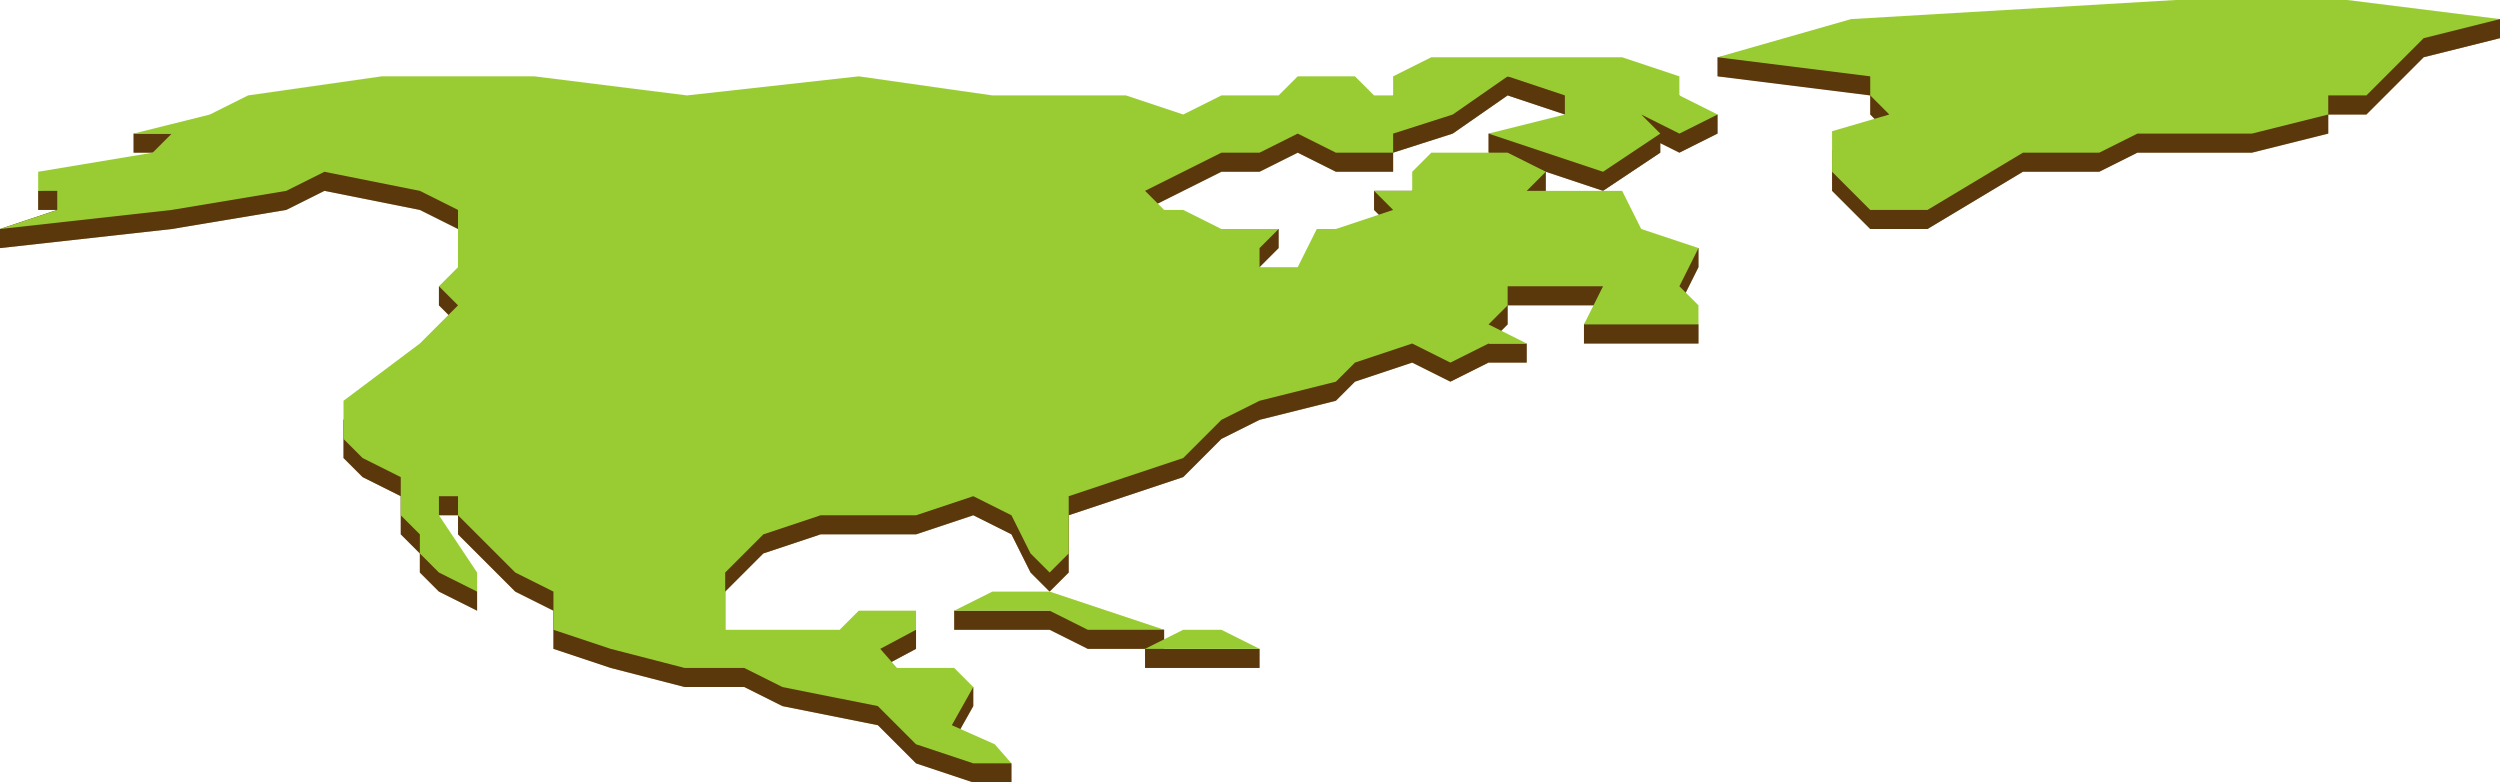 <?xml version="1.0" encoding="utf-8"?>
<!-- Generator: Adobe Illustrator 18.1.0, SVG Export Plug-In . SVG Version: 6.00 Build 0)  -->
<svg version="1.1" id="Layer_1" xmlns="http://www.w3.org/2000/svg" xmlns:xlink="http://www.w3.org/1999/xlink" x="0px" y="0px"
	 viewBox="0 0 1048 328" enable-background="new 0 0 1048 328" xml:space="preserve">
<g>
	<polygon fill-rule="evenodd" clip-rule="evenodd" fill="#825012" points="0,104 72,96 120,88 136,80 176,88 192,96 192,120 
		184,120 184,128 192,136 176,152 144,176 144,192 152,200 168,208 168,224 176,232 176,240 184,248 200,256 200,248 184,224 
		184,216 192,216 192,224 216,248 232,256 232,272 256,280 287,288 312,288 328,296 368,304 384,320 408,328 424,328 424,320 
		399,312 408,296 408,288 376,288 369,280 384,272 384,264 360,264 352,272 304,272 304,248 320,232 344,224 384,224 408,216 
		424,224 432,240 440,248 448,240 448,232 448,216 472,208 496,200 512,184 528,176 560,168 568,160 592,152 608,160 624,152 
		640,152 640,144 624,144 632,136 632,128 672,128 664,136 664,144 712,144 712,136 704,128 712,112 712,104 688,104 680,88 640,88 
		648,80 648,72 632,72 600,72 592,80 576,80 576,88 584,96 560,104 552,104 544,120 528,120 528,112 536,104 536,96 496,96 488,96 
		480,88 512,72 528,72 544,64 560,72 584,72 584,64 609,56 632,40 656,48 656,56 624,56 624,64 648,72 672,80 696,64 696,60 704,64 
		720,56 720,48 704,48 704,40 680,32 600,32 584,40 584,48 576,48 568,40 544,40 536,48 512,48 496,56 472,48 416,48 360,40 288,48 
		224,40 160,40 104,48 88,56 56,56 56,64 72,64 64,72 16,80 16,88 24,88 0,96 	"/>
	<polygon opacity="0.2" fill-rule="evenodd" clip-rule="evenodd" fill="#825012" points="0,104 72,96 120,88 136,80 176,88 192,96 
		192,120 184,120 184,128 192,136 176,152 144,176 144,192 152,200 168,208 168,224 176,232 176,240 184,248 200,256 200,248 
		184,224 184,216 192,216 192,224 216,248 232,256 232,272 256,280 287,288 312,288 328,296 368,304 384,320 408,328 424,328 
		424,320 399,312 408,296 408,288 376,288 369,280 384,272 384,264 360,264 352,272 304,272 304,248 320,232 344,224 384,224 
		408,216 424,224 432,240 440,248 448,240 448,232 448,216 472,208 496,200 512,184 528,176 560,168 568,160 592,152 608,160 
		624,152 640,152 640,144 624,144 632,136 632,128 672,128 664,136 664,144 712,144 712,136 704,128 712,112 712,104 688,104 
		680,88 640,88 648,80 648,72 632,72 600,72 592,80 576,80 576,88 584,96 560,104 552,104 544,120 528,120 528,112 536,104 536,96 
		496,96 488,96 480,88 512,72 528,72 544,64 560,72 584,72 584,64 609,56 632,40 656,48 656,56 624,56 624,64 648,72 672,80 696,64 
		696,60 704,64 720,56 720,48 704,48 704,40 680,32 600,32 584,40 584,48 576,48 568,40 544,40 536,48 512,48 496,56 472,48 416,48 
		360,40 288,48 224,40 160,40 104,48 88,56 56,56 56,64 72,64 64,72 16,80 16,88 24,88 0,96 	"/>
	<polygon opacity="0.3" fill-rule="evenodd" clip-rule="evenodd" points="0,104 72,96 120,88 136,80 176,88 192,96 192,120 184,120 
		184,128 192,136 176,152 144,176 144,192 152,200 168,208 168,224 176,232 176,240 184,248 200,256 200,248 184,224 184,216 
		192,216 192,224 216,248 232,256 232,272 256,280 287,288 312,288 328,296 368,304 384,320 408,328 424,328 424,320 399,312 
		408,296 408,288 376,288 369,280 384,272 384,264 360,264 352,272 304,272 304,248 320,232 344,224 384,224 408,216 424,224 
		432,240 440,248 448,240 448,232 448,216 472,208 496,200 512,184 528,176 560,168 568,160 592,152 608,160 624,152 640,152 
		640,144 624,144 632,136 632,128 672,128 664,136 664,144 712,144 712,136 704,128 712,112 712,104 688,104 680,88 640,88 648,80 
		648,72 632,72 600,72 592,80 576,80 576,88 584,96 560,104 552,104 544,120 528,120 528,112 536,104 536,96 496,96 488,96 480,88 
		512,72 528,72 544,64 560,72 584,72 584,64 609,56 632,40 656,48 656,56 624,56 624,64 648,72 672,80 696,64 696,60 704,64 720,56 
		720,48 704,48 704,40 680,32 600,32 584,40 584,48 576,48 568,40 544,40 536,48 512,48 496,56 472,48 416,48 360,40 288,48 224,40 
		160,40 104,48 88,56 56,56 56,64 72,64 64,72 16,80 16,88 24,88 0,96 	"/>
	<polygon fill-rule="evenodd" clip-rule="evenodd" fill="#99CC33" points="0,96 72,88 120,80 136,72 176,80 192,88 192,112 184,120 
		192,128 176,144 144,168 144,184 152,192 168,200 168,216 176,224 176,232 184,240 200,248 200,240 184,216 184,208 192,208 
		192,216 216,240 232,248 232,264 256,272 287,280 312,280 328,288 368,296 384,312 408,320 424,320 417,312 399,304 408,288 
		400,280 376,280 369,272 384,264 384,256 360,256 352,264 304,264 304,240 320,224 344,216 384,216 408,208 424,216 432,232 
		440,240 448,232 448,224 448,208 472,200 496,192 512,176 528,168 560,160 568,152 592,144 608,152 624,144 640,144 624,136 
		632,128 632,120 672,120 664,136 712,136 712,128 704,120 712,104 688,96 680,80 640,80 648,72 632,64 600,64 592,72 592,80 
		576,80 584,88 560,96 552,96 544,112 528,112 528,104 536,96 512,96 496,88 488,88 480,80 512,64 528,64 544,56 560,64 584,64 
		584,56 609,48 632,32 656,40 656,48 624,56 648,64 672,72 696,56 688,48 704,56 720,48 704,40 704,32 680,24 600,24 584,32 584,40 
		576,40 568,32 544,32 536,40 512,40 496,48 472,40 416,40 360,32 288,40 224,32 160,32 104,40 88,48 56,56 72,56 64,64 16,72 
		16,80 24,80 24,88 	"/>
	<polygon fill-rule="evenodd" clip-rule="evenodd" fill="#825012" points="400,264 400,256 440,256 488,264 488,272 456,272 
		440,264 	"/>
	<polygon opacity="0.2" fill-rule="evenodd" clip-rule="evenodd" fill="#825012" points="400,264 400,256 440,256 488,264 488,272 
		456,272 440,264 	"/>
	<polygon opacity="0.3" fill-rule="evenodd" clip-rule="evenodd" points="400,264 400,256 440,256 488,264 488,272 456,272 440,264 
			"/>
	<rect x="480" y="272" fill-rule="evenodd" clip-rule="evenodd" fill="#825012" width="48" height="8"/>
	<rect x="480" y="272" opacity="0.2" fill-rule="evenodd" clip-rule="evenodd" fill="#825012" width="48" height="8"/>
	<rect x="480" y="272" opacity="0.3" fill-rule="evenodd" clip-rule="evenodd" width="48" height="8"/>
	<polygon fill-rule="evenodd" clip-rule="evenodd" fill="#825012" points="720,32 720,24 776,16 912,8 984,8 1048,8 1048,16 
		1016,24 1008,32 992,48 976,48 976,56 944,64 896,64 880,72 848,72 808,96 784,96 768,80 768,63 792,56 784,48 784,40 	"/>
	<polygon opacity="0.2" fill-rule="evenodd" clip-rule="evenodd" fill="#825012" points="720,32 720,24 776,16 912,8 984,8 1048,8 
		1048,16 1016,24 1008,32 992,48 976,48 976,56 944,64 896,64 880,72 848,72 808,96 784,96 768,80 768,63 792,56 784,48 784,40 	"/>
	<polygon opacity="0.3" fill-rule="evenodd" clip-rule="evenodd" points="720,32 720,24 776,16 912,8 984,8 1048,8 1048,16 1016,24 
		1008,32 992,48 976,48 976,56 944,64 896,64 880,72 848,72 808,96 784,96 768,80 768,63 792,56 784,48 784,40 	"/>
	<polygon fill-rule="evenodd" clip-rule="evenodd" fill="#99CC33" points="720,24 776,8 912,0 984,0 1048,8 1016,16 1008,24 992,40 
		976,40 976,48 944,56 896,56 880,64 848,64 808,88 784,88 768,72 768,55 792,48 784,40 784,32 	"/>
	<polygon fill-rule="evenodd" clip-rule="evenodd" fill="#99CC33" points="480,272 496,264 512,264 528,272 	"/>
	<polygon fill-rule="evenodd" clip-rule="evenodd" fill="#99CC33" points="400,256 416,248 440,248 488,264 456,264 440,256 	"/>
</g>
</svg>
